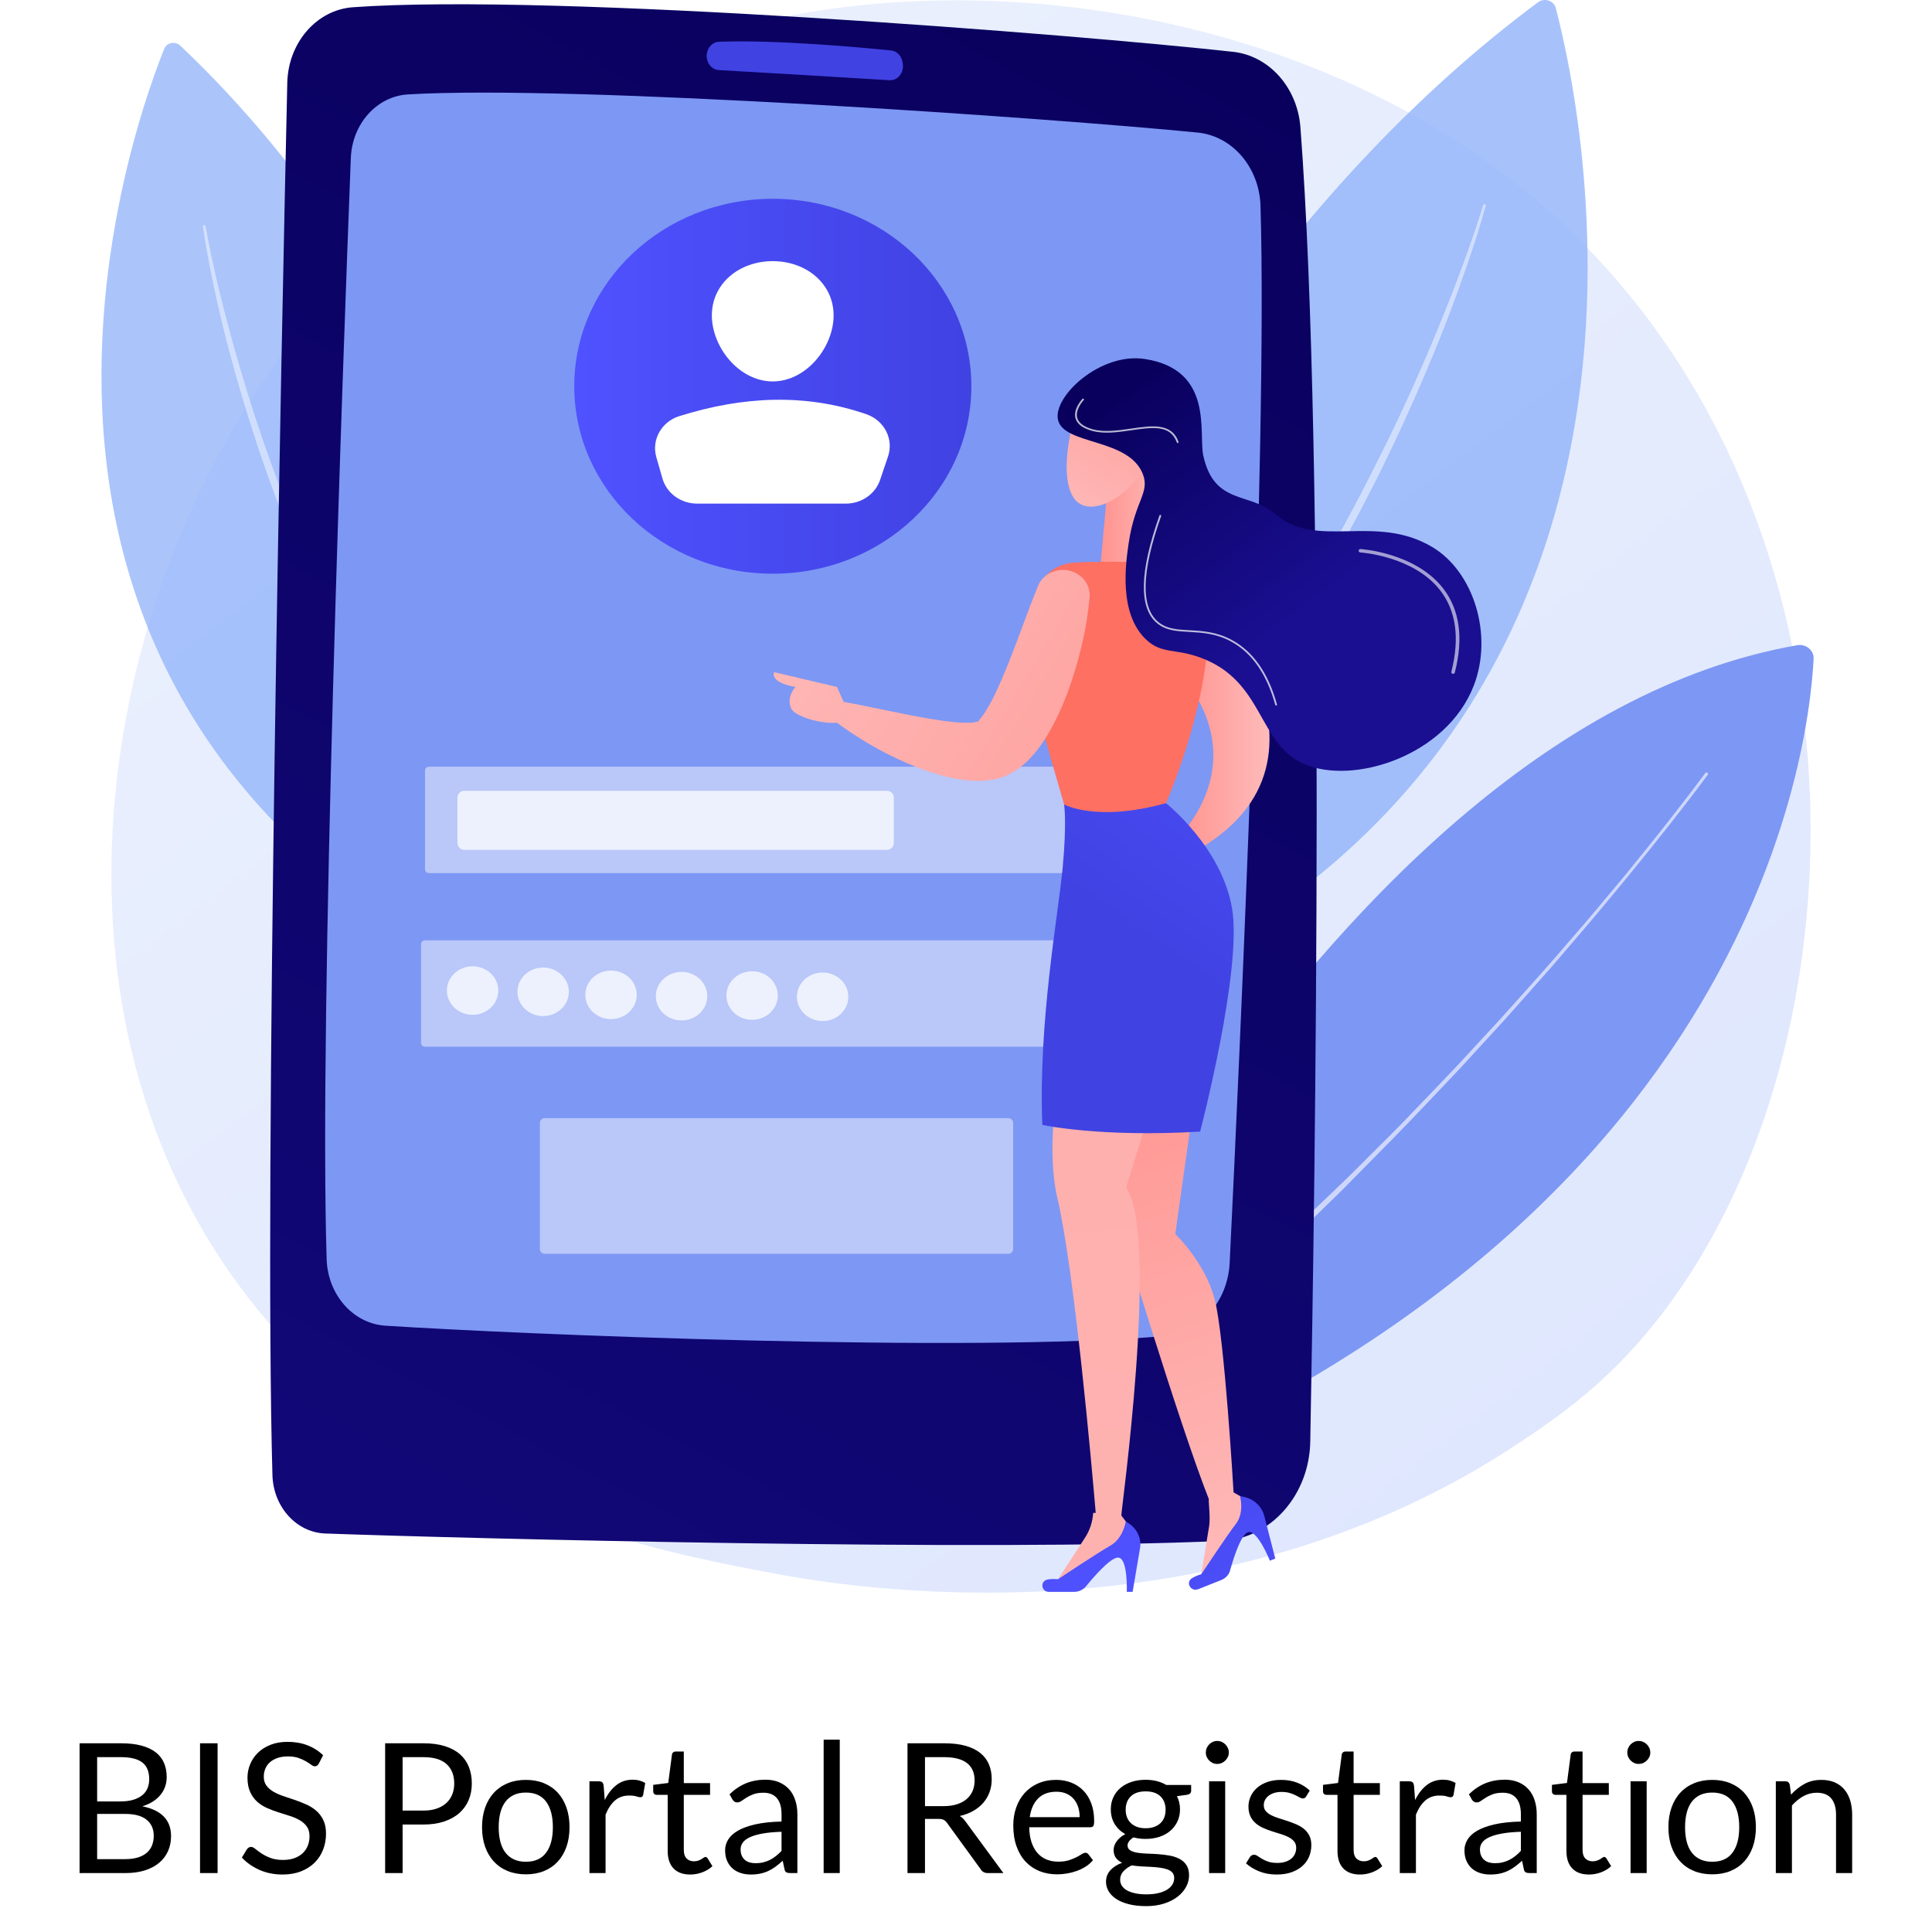 <svg xmlns="http://www.w3.org/2000/svg" xmlns:xlink="http://www.w3.org/1999/xlink" version="1.1" width="1024" height="1024" viewBox="0 0 1024 1024" xml:space="preserve">
<desc>Created with Fabric.js 3.5.0</desc>
<defs>
</defs>
<rect x="0" y="0" width="100%" height="100%" fill="#fff"/>
<g transform="matrix(11.176 0 0 10.552 511.999 422.076)" id="429431">
<g style="" vector-effect="non-scaling-stroke">
		<g transform="matrix(1 0 0 1 -0.238 0.009)">
<linearGradient id="SVGID_1922" gradientUnits="userSpaceOnUse" gradientTransform="matrix(1 0 0 1 0 0)" x1="91.166" y1="103.929" x2="19.652" y2="15.113">
<stop offset="0%" style="stop-color:rgb(218,227,254);stop-opacity: 1"/>
<stop offset="100%" style="stop-color:rgb(233,239,253);stop-opacity: 1"/>
</linearGradient>
<path style="stroke: none; stroke-width: 1; stroke-dasharray: none; stroke-linecap: butt; stroke-dashoffset: 0; stroke-linejoin: miter; stroke-miterlimit: 4; is-custom-font: none; font-file-url: none; fill: url(#SVGID_1922); fill-rule: nonzero; opacity: 1;" transform=" translate(-40.762, -40.009)" d="M 71.713 68.75 C 70.059 70.471 68.493 71.581 67.256 72.457 C 52.715 82.764 35.508 79.76 31.852 79.026 C 26.452 77.943 16.014 75.849 8.468 67.082 C -2.949 53.818 -1.171 32.921 7.684 19.127 C 9.304 16.604 17.861 2.6 35.252 0.354 C 45.777 -1.005 58.046 1.736 66.931 9.09 C 85.581 24.526 84.253 55.708 71.713 68.75 Z" stroke-linecap="round"/>
</g>
		<g transform="matrix(1 0 0 1 20.075 14.651)">
<path style="stroke: none; stroke-width: 1; stroke-dasharray: none; stroke-linecap: butt; stroke-dashoffset: 0; stroke-linejoin: miter; stroke-miterlimit: 4; is-custom-font: none; font-file-url: none; fill: rgb(125,151,244); fill-rule: nonzero; opacity: 1;" transform=" translate(-61.075, -54.651)" d="M 40.951 76.904 C 40.951 76.904 56.83 36.791 80.418 32.409 C 80.837 32.332 81.219 32.666 81.198 33.091 C 80.96 38.039 77.938 64.226 40.952 76.904 H 40.951 Z" stroke-linecap="round"/>
</g>
		<g transform="matrix(1 0 0 1 17.878 17.073)">
<path style="stroke: none; stroke-width: 1; stroke-dasharray: none; stroke-linecap: butt; stroke-dashoffset: 0; stroke-linejoin: miter; stroke-miterlimit: 4; is-custom-font: none; font-file-url: none; fill: rgb(255,255,255); fill-rule: nonzero; opacity: 0.62;" transform=" translate(-58.878, -57.073)" d="M 76.18 38.916 C 74.976 40.635 73.713 42.308 72.434 43.969 C 72.115 44.385 71.788 44.795 71.465 45.208 C 71.14 45.619 70.822 46.036 70.491 46.442 L 69.502 47.664 C 69.17 48.071 68.846 48.483 68.507 48.882 C 67.833 49.685 67.165 50.493 66.486 51.292 L 64.427 53.669 C 63.03 55.233 61.634 56.797 60.194 58.322 L 59.122 59.473 C 58.769 59.861 58.395 60.229 58.033 60.608 L 55.846 62.869 L 53.602 65.076 C 53.227 65.442 52.856 65.814 52.474 66.173 L 51.317 67.239 C 50.544 67.948 49.779 68.666 48.993 69.361 L 46.603 71.409 L 46.002 71.917 C 45.801 72.085 45.605 72.259 45.398 72.421 L 44.164 73.397 C 43.753 73.724 43.337 74.043 42.924 74.366 C 42.511 74.689 42.097 75.011 41.681 75.329 C 41.649 75.354 41.603 75.348 41.579 75.316 C 41.556 75.285 41.56 75.242 41.589 75.217 L 41.591 75.215 C 41.989 74.874 42.389 74.536 42.789 74.199 C 43.191 73.862 43.588 73.521 43.992 73.188 L 45.199 72.184 C 45.597 71.844 45.983 71.49 46.378 71.147 L 48.742 69.081 L 51.058 66.96 L 52.217 65.9 C 52.41 65.724 52.595 65.538 52.784 65.358 L 53.352 64.816 L 55.624 62.647 C 57.102 61.164 58.604 59.703 60.031 58.169 C 60.751 57.409 61.48 56.657 62.176 55.874 C 62.878 55.097 63.587 54.325 64.283 53.543 L 66.35 51.176 C 67.031 50.381 67.701 49.576 68.378 48.776 C 68.718 48.378 69.044 47.968 69.376 47.563 L 70.369 46.346 C 70.701 45.941 71.021 45.526 71.347 45.116 C 71.671 44.705 71.999 44.296 72.32 43.882 C 73.598 42.223 74.859 40.548 76.059 38.834 L 76.06 38.833 C 76.083 38.8 76.128 38.792 76.161 38.815 C 76.194 38.838 76.202 38.883 76.179 38.916 H 76.18 Z" stroke-linecap="round"/>
</g>
		<g transform="matrix(1 0 0 1 12.792 -13.05)">
<path style="stroke: none; stroke-width: 1; stroke-dasharray: none; stroke-linecap: butt; stroke-dashoffset: 0; stroke-linejoin: miter; stroke-miterlimit: 4; is-custom-font: none; font-file-url: none; fill: rgb(145,179,250); fill-rule: nonzero; opacity: 0.79;" transform=" translate(-53.792, -26.95)" d="M 37.103 53.899 C 37.103 53.899 44.822 18.477 68.125 0.115 C 68.429 -0.124 68.879 0.027 68.971 0.403 C 70.437 6.334 78.069 44.166 37.103 53.899 H 37.103 Z" stroke-linecap="round"/>
</g>
		<g transform="matrix(1 0 0 1 10.989 -8.697)">
<path style="stroke: none; stroke-width: 1; stroke-dasharray: none; stroke-linecap: butt; stroke-dashoffset: 0; stroke-linejoin: miter; stroke-miterlimit: 4; is-custom-font: none; font-file-url: none; fill: rgb(255,255,255); fill-rule: nonzero; opacity: 0.49;" transform=" translate(-51.989, -31.303)" d="M 65.651 10.334 C 65.383 11.362 65.072 12.374 64.743 13.382 C 64.414 14.389 64.068 15.391 63.701 16.385 C 62.964 18.372 62.161 20.335 61.296 22.271 C 61.082 22.756 60.855 23.235 60.636 23.718 C 60.414 24.2 60.175 24.673 59.946 25.151 C 59.718 25.63 59.472 26.1 59.234 26.573 L 58.872 27.281 L 58.498 27.983 C 57.503 29.855 56.453 31.7 55.322 33.495 C 54.188 35.287 53.009 37.053 51.737 38.751 C 51.58 38.965 51.425 39.18 51.265 39.392 L 50.777 40.02 L 50.289 40.649 C 50.126 40.857 49.967 41.07 49.796 41.273 L 48.782 42.5 L 48.528 42.805 L 48.264 43.103 L 47.737 43.699 C 44.941 46.89 41.81 49.787 38.426 52.337 C 38.398 52.358 38.358 52.353 38.337 52.325 C 38.316 52.297 38.321 52.259 38.347 52.238 L 38.349 52.237 L 39.578 51.234 L 40.193 50.735 L 40.789 50.212 L 41.978 49.165 L 43.129 48.075 C 43.319 47.892 43.515 47.715 43.703 47.529 L 44.26 46.966 C 44.629 46.589 45.007 46.219 45.369 45.836 C 46.083 45.057 46.813 44.294 47.493 43.485 L 48.011 42.886 L 48.27 42.586 L 48.52 42.279 L 49.522 41.052 C 49.692 40.85 49.849 40.638 50.011 40.43 L 50.494 39.803 L 50.977 39.175 C 51.136 38.964 51.289 38.749 51.445 38.536 C 52.705 36.841 53.872 35.078 54.995 33.29 C 56.123 31.505 57.178 29.673 58.176 27.811 L 58.552 27.114 L 58.914 26.409 C 59.154 25.938 59.401 25.471 59.63 24.995 C 60.099 24.048 60.551 23.094 60.997 22.136 C 61.881 20.216 62.703 18.268 63.462 16.295 C 63.847 15.31 64.21 14.318 64.557 13.319 C 64.732 12.82 64.899 12.319 65.061 11.816 C 65.226 11.314 65.383 10.809 65.529 10.302 V 10.301 C 65.539 10.268 65.574 10.248 65.607 10.258 C 65.64 10.267 65.659 10.301 65.651 10.335 V 10.334 Z" stroke-linecap="round"/>
</g>
		<g transform="matrix(1 0 0 1 -28.503 -12.924)">
<path style="stroke: none; stroke-width: 1; stroke-dasharray: none; stroke-linecap: butt; stroke-dashoffset: 0; stroke-linejoin: miter; stroke-miterlimit: 4; is-custom-font: none; font-file-url: none; fill: rgb(145,179,250); fill-rule: nonzero; opacity: 0.76;" transform=" translate(-12.497, -27.076)" d="M 24.993 51.998 C 24.993 51.998 21.983 20.576 3.736 2.291 C 3.498 2.053 3.094 2.137 2.975 2.452 C 1.094 7.428 -9.417 39.347 24.993 51.998 V 51.998 Z" stroke-linecap="round"/>
</g>
		<g transform="matrix(1 0 0 1 -26.54 -9.078)">
<path style="stroke: none; stroke-width: 1; stroke-dasharray: none; stroke-linecap: butt; stroke-dashoffset: 0; stroke-linejoin: miter; stroke-miterlimit: 4; is-custom-font: none; font-file-url: none; fill: rgb(255,255,255); fill-rule: nonzero; opacity: 0.471;" transform=" translate(-14.46, -30.922)" d="M 4.936 11.365 C 5.247 13.177 5.65 14.976 6.111 16.757 C 6.564 18.54 7.075 20.309 7.642 22.059 C 7.929 22.933 8.222 23.805 8.53 24.671 C 8.678 25.107 8.843 25.536 9.002 25.967 L 9.243 26.614 L 9.495 27.256 C 10.166 28.968 10.889 30.66 11.68 32.319 C 12.465 33.981 13.291 35.625 14.204 37.221 C 14.317 37.421 14.427 37.623 14.542 37.822 L 14.894 38.414 L 15.247 39.006 C 15.366 39.203 15.479 39.403 15.605 39.595 L 16.344 40.759 L 16.528 41.051 L 16.72 41.336 L 17.105 41.908 C 17.608 42.678 18.16 43.413 18.696 44.16 C 18.97 44.529 19.257 44.888 19.537 45.253 L 19.96 45.798 C 20.103 45.978 20.254 46.151 20.399 46.329 L 21.279 47.391 L 22.198 48.42 L 22.657 48.935 L 23.137 49.431 L 24.094 50.426 L 24.095 50.427 C 24.119 50.452 24.118 50.492 24.093 50.516 C 24.069 50.54 24.03 50.54 24.006 50.516 C 21.338 47.966 18.927 45.139 16.836 42.091 L 16.442 41.522 L 16.244 41.237 L 16.056 40.946 L 15.306 39.78 C 15.178 39.587 15.063 39.387 14.943 39.19 L 14.586 38.596 L 14.229 38.002 C 14.112 37.803 14.001 37.6 13.887 37.4 C 12.962 35.799 12.125 34.15 11.329 32.483 C 10.537 30.814 9.821 29.11 9.154 27.387 L 8.903 26.742 L 8.664 26.092 C 8.507 25.658 8.343 25.226 8.195 24.788 C 8.047 24.351 7.889 23.917 7.748 23.478 C 7.608 23.038 7.462 22.6 7.327 22.158 C 6.242 18.629 5.341 15.039 4.809 11.382 C 4.804 11.348 4.828 11.316 4.863 11.31 C 4.897 11.305 4.928 11.329 4.934 11.362 L 4.935 11.365 L 4.936 11.365 Z" stroke-linecap="round"/>
</g>
		<g transform="matrix(1 0 0 1 -8.184 -1.089)">
<linearGradient id="SVGID_1923" gradientUnits="userSpaceOnUse" gradientTransform="matrix(1 0 0 1 0 0)" x1="54.285" y1="-0.033" x2="-30.977" y2="154.656">
<stop offset="0%" style="stop-color:rgb(9,0,93);stop-opacity: 1"/>
<stop offset="100%" style="stop-color:rgb(26,15,145);stop-opacity: 1"/>
</linearGradient>
<path style="stroke: none; stroke-width: 1; stroke-dasharray: none; stroke-linecap: butt; stroke-dashoffset: 0; stroke-linejoin: miter; stroke-miterlimit: 4; is-custom-font: none; font-file-url: none; fill: url(#SVGID_1923); fill-rule: nonzero; opacity: 1;" transform=" translate(-32.816, -38.911)" d="M 8.812 4.16 C 8.551 16.49 7.704 59.024 8.108 74.096 C 8.151 75.693 9.245 76.974 10.61 77.027 C 17.361 77.285 42.109 77.94 53.151 77.398 C 55.45 77.285 57.279 75.106 57.327 72.414 C 57.557 59.471 58.063 23.069 56.86 6.392 C 56.715 4.394 55.375 2.803 53.669 2.604 C 46.318 1.743 21.463 -0.36 11.924 0.364 C 10.203 0.495 8.855 2.144 8.812 4.16 Z" stroke-linecap="round"/>
</g>
		<g transform="matrix(1 0 0 1 -8.184 -3.945)">
<path style="stroke: none; stroke-width: 1; stroke-dasharray: none; stroke-linecap: butt; stroke-dashoffset: 0; stroke-linejoin: miter; stroke-miterlimit: 4; is-custom-font: none; font-file-url: none; fill: rgb(125,151,244); fill-rule: nonzero; opacity: 1;" transform=" translate(-32.816, -36.056)" d="M 11.825 7.943 C 11.461 17.896 10.315 51.006 10.679 63.249 C 10.732 65.039 11.938 66.486 13.466 66.59 C 19.757 67.021 41.222 67.971 50.45 67.106 C 52.111 66.951 53.415 65.379 53.505 63.431 C 53.972 53.278 55.315 22.447 54.967 10.341 C 54.911 8.41 53.632 6.832 51.987 6.66 C 45.181 5.945 22.372 4.244 14.53 4.744 C 13.058 4.838 11.887 6.22 11.825 7.943 V 7.943 Z" stroke-linecap="round"/>
</g>
		<g transform="matrix(1 0 0 1 -7.644 -36.944)">
<linearGradient id="SVGID_1924" gradientUnits="userSpaceOnUse" gradientTransform="matrix(1 0 0 1 0 0)" x1="28.707" y1="-44.351" x2="31.621" y2="-14.633">
<stop offset="0%" style="stop-color:rgb(79,82,255);stop-opacity: 1"/>
<stop offset="100%" style="stop-color:rgb(64,66,226);stop-opacity: 1"/>
</linearGradient>
<path style="stroke: none; stroke-width: 1; stroke-dasharray: none; stroke-linecap: butt; stroke-dashoffset: 0; stroke-linejoin: miter; stroke-miterlimit: 4; is-custom-font: none; font-file-url: none; fill: url(#SVGID_1924); fill-rule: nonzero; opacity: 1;" transform=" translate(-33.356, -3.056)" d="M 28.701 2.81 C 28.701 3.189 28.953 3.501 29.276 3.52 C 30.87 3.618 35.362 3.895 37.369 4.031 C 37.765 4.058 38.076 3.641 38.001 3.186 L 37.988 3.108 C 37.937 2.798 37.716 2.564 37.447 2.535 C 36.09 2.389 31.996 1.986 29.283 2.099 C 28.957 2.113 28.701 2.429 28.701 2.811 V 2.81 Z" stroke-linecap="round"/>
</g>
		<g transform="matrix(1 0 0 1 -9.162 -20.599)">
<linearGradient id="SVGID_1925" gradientUnits="userSpaceOnUse" gradientTransform="matrix(1 0 0 1 0 0)" x1="22.422" y1="19.401" x2="41.254" y2="19.401">
<stop offset="0%" style="stop-color:rgb(79,82,255);stop-opacity: 1"/>
<stop offset="100%" style="stop-color:rgb(64,66,226);stop-opacity: 1"/>
</linearGradient>
<path style="stroke: none; stroke-width: 1; stroke-dasharray: none; stroke-linecap: butt; stroke-dashoffset: 0; stroke-linejoin: miter; stroke-miterlimit: 4; is-custom-font: none; font-file-url: none; fill: url(#SVGID_1925); fill-rule: nonzero; opacity: 1;" transform=" translate(-31.838, -19.401)" d="M 31.838 28.817 C 37.039 28.817 41.254 24.601 41.254 19.401 C 41.254 14.201 37.039 9.985 31.838 9.985 C 26.638 9.985 22.422 14.201 22.422 19.401 C 22.422 24.601 26.638 28.817 31.838 28.817 Z" stroke-linecap="round"/>
</g>
		<g transform="matrix(1 0 0 1 -9.166 -23.862)">
<path style="stroke: none; stroke-width: 1; stroke-dasharray: none; stroke-linecap: butt; stroke-dashoffset: 0; stroke-linejoin: miter; stroke-miterlimit: 4; is-custom-font: none; font-file-url: none; fill: rgb(255,255,255); fill-rule: nonzero; opacity: 1;" transform=" translate(-31.834, -16.138)" d="M 34.721 15.843 C 34.721 17.438 33.428 19.159 31.834 19.159 C 30.239 19.159 28.947 17.438 28.947 15.843 C 28.947 14.249 30.239 13.118 31.834 13.118 C 33.428 13.118 34.721 14.249 34.721 15.843 Z" stroke-linecap="round"/>
</g>
		<g transform="matrix(1 0 0 1 -9.181 -17.311)">
<path style="stroke: none; stroke-width: 1; stroke-dasharray: none; stroke-linecap: butt; stroke-dashoffset: 0; stroke-linejoin: miter; stroke-miterlimit: 4; is-custom-font: none; font-file-url: none; fill: rgb(255,255,255); fill-rule: nonzero; opacity: 1;" transform=" translate(-31.819, -22.689)" d="M 28.252 25.297 H 35.299 C 36.041 25.297 36.698 24.818 36.924 24.111 L 37.303 22.926 C 37.581 22.058 37.129 21.119 36.274 20.806 C 33.406 19.757 30.44 19.892 27.402 20.903 C 26.551 21.186 26.079 22.096 26.314 22.962 L 26.605 24.038 C 26.807 24.781 27.482 25.297 28.252 25.297 H 28.252 Z" stroke-linecap="round"/>
</g>
		<g transform="matrix(1 0 0 1 -8.284 1.182)">
<path style="stroke: none; stroke-width: 1; stroke-dasharray: none; stroke-linecap: butt; stroke-dashoffset: 0; stroke-linejoin: miter; stroke-miterlimit: 4; is-custom-font: none; font-file-url: none; fill: rgb(255,255,255); fill-rule: nonzero; opacity: 0.462;" transform=" translate(-32.715, -41.182)" d="M 49.898 38.51 H 15.533 C 15.428 38.51 15.343 38.595 15.343 38.7 V 43.665 C 15.343 43.77 15.428 43.855 15.533 43.855 H 49.898 C 50.003 43.855 50.088 43.77 50.088 43.665 V 38.7 C 50.088 38.595 50.003 38.51 49.898 38.51 Z" stroke-linecap="round"/>
</g>
		<g transform="matrix(1 0 0 1 -8.472 9.904)">
<path style="stroke: none; stroke-width: 1; stroke-dasharray: none; stroke-linecap: butt; stroke-dashoffset: 0; stroke-linejoin: miter; stroke-miterlimit: 4; is-custom-font: none; font-file-url: none; fill: rgb(255,255,255); fill-rule: nonzero; opacity: 0.462;" transform=" translate(-32.528, -49.904)" d="M 49.711 47.231 H 15.345 C 15.24 47.231 15.155 47.316 15.155 47.421 V 52.387 C 15.155 52.492 15.24 52.577 15.345 52.577 H 49.711 C 49.816 52.577 49.901 52.492 49.901 52.387 V 47.421 C 49.901 47.316 49.816 47.231 49.711 47.231 Z" stroke-linecap="round"/>
</g>
		<g transform="matrix(1 0 0 1 -8.987 19.571)">
<path style="stroke: none; stroke-width: 1; stroke-dasharray: none; stroke-linecap: butt; stroke-dashoffset: 0; stroke-linejoin: miter; stroke-miterlimit: 4; is-custom-font: none; font-file-url: none; fill: rgb(255,255,255); fill-rule: nonzero; opacity: 0.462;" transform=" translate(-32.013, -59.571)" d="M 21.024 56.164 H 43.001 C 43.131 56.164 43.236 56.269 43.236 56.398 V 62.744 C 43.236 62.874 43.131 62.979 43.001 62.979 H 21.024 C 20.895 62.979 20.79 62.874 20.79 62.744 V 56.398 C 20.79 56.269 20.895 56.164 21.024 56.164 Z" stroke-linecap="round"/>
</g>
		<g transform="matrix(1 0 0 1 -13.771 1.205)">
<path style="stroke: none; stroke-width: 1; stroke-dasharray: none; stroke-linecap: butt; stroke-dashoffset: 0; stroke-linejoin: miter; stroke-miterlimit: 4; is-custom-font: none; font-file-url: none; fill: rgb(255,255,255); fill-rule: nonzero; opacity: 0.75;" transform=" translate(-27.229, -41.205)" d="M 37.239 39.72 H 17.22 C 17.033 39.72 16.882 39.872 16.882 40.058 V 42.352 C 16.882 42.539 17.033 42.69 17.22 42.69 H 37.239 C 37.426 42.69 37.577 42.539 37.577 42.352 V 40.058 C 37.577 39.872 37.426 39.72 37.239 39.72 Z" stroke-linecap="round"/>
</g>
		<g transform="matrix(1 0 0 1 -23.399 9.755)">
<path style="stroke: none; stroke-width: 1; stroke-dasharray: none; stroke-linecap: butt; stroke-dashoffset: 0; stroke-linejoin: miter; stroke-miterlimit: 4; is-custom-font: none; font-file-url: none; fill: rgb(255,255,255); fill-rule: nonzero; opacity: 0.75;" transform=" translate(-17.601, -49.755)" d="M 18.067 50.882 C 18.689 50.624 18.985 49.911 18.727 49.289 C 18.469 48.666 17.756 48.371 17.134 48.629 C 16.512 48.886 16.217 49.6 16.474 50.222 C 16.732 50.844 17.445 51.139 18.067 50.882 Z" stroke-linecap="round"/>
</g>
		<g transform="matrix(1 0 0 1 -20.054 9.818)">
<path style="stroke: none; stroke-width: 1; stroke-dasharray: none; stroke-linecap: butt; stroke-dashoffset: 0; stroke-linejoin: miter; stroke-miterlimit: 4; is-custom-font: none; font-file-url: none; fill: rgb(255,255,255); fill-rule: nonzero; opacity: 0.75;" transform=" translate(-20.946, -49.818)" d="M 20.946 51.037 C 21.619 51.037 22.165 50.491 22.165 49.818 C 22.165 49.144 21.619 48.598 20.946 48.598 C 20.273 48.598 19.727 49.144 19.727 49.818 C 19.727 50.491 20.273 51.037 20.946 51.037 Z" stroke-linecap="round"/>
</g>
		<g transform="matrix(1 0 0 1 -16.835 9.971)">
<path style="stroke: none; stroke-width: 1; stroke-dasharray: none; stroke-linecap: butt; stroke-dashoffset: 0; stroke-linejoin: miter; stroke-miterlimit: 4; is-custom-font: none; font-file-url: none; fill: rgb(255,255,255); fill-rule: nonzero; opacity: 0.75;" transform=" translate(-24.165, -49.971)" d="M 25.352 50.251 C 25.507 49.596 25.101 48.939 24.445 48.785 C 23.79 48.63 23.134 49.036 22.979 49.691 C 22.824 50.347 23.23 51.003 23.885 51.158 C 24.541 51.312 25.197 50.907 25.352 50.251 Z" stroke-linecap="round"/>
</g>
		<g transform="matrix(1 0 0 1 -13.489 10.037)">
<path style="stroke: none; stroke-width: 1; stroke-dasharray: none; stroke-linecap: butt; stroke-dashoffset: 0; stroke-linejoin: miter; stroke-miterlimit: 4; is-custom-font: none; font-file-url: none; fill: rgb(255,255,255); fill-rule: nonzero; opacity: 0.75;" transform=" translate(-27.511, -50.036)" d="M 27.511 51.256 C 28.184 51.256 28.73 50.71 28.73 50.036 C 28.73 49.363 28.184 48.817 27.511 48.817 C 26.837 48.817 26.291 49.363 26.291 50.036 C 26.291 50.71 26.837 51.256 27.511 51.256 Z" stroke-linecap="round"/>
</g>
		<g transform="matrix(1 0 0 1 -10.144 10.005)">
<path style="stroke: none; stroke-width: 1; stroke-dasharray: none; stroke-linecap: butt; stroke-dashoffset: 0; stroke-linejoin: miter; stroke-miterlimit: 4; is-custom-font: none; font-file-url: none; fill: rgb(255,255,255); fill-rule: nonzero; opacity: 0.75;" transform=" translate(-30.856, -50.005)" d="M 30.856 51.224 C 31.529 51.224 32.075 50.678 32.075 50.005 C 32.075 49.332 31.529 48.786 30.856 48.786 C 30.183 48.786 29.637 49.332 29.637 50.005 C 29.637 50.678 30.183 51.224 30.856 51.224 Z" stroke-linecap="round"/>
</g>
		<g transform="matrix(1 0 0 1 -6.799 10.068)">
<path style="stroke: none; stroke-width: 1; stroke-dasharray: none; stroke-linecap: butt; stroke-dashoffset: 0; stroke-linejoin: miter; stroke-miterlimit: 4; is-custom-font: none; font-file-url: none; fill: rgb(255,255,255); fill-rule: nonzero; opacity: 0.75;" transform=" translate(-34.201, -50.068)" d="M 34.201 51.287 C 34.874 51.287 35.42 50.741 35.42 50.068 C 35.42 49.395 34.874 48.849 34.201 48.849 C 33.527 48.849 32.981 49.395 32.981 50.068 C 32.981 50.741 33.527 51.287 34.201 51.287 Z" stroke-linecap="round"/>
</g>
		<g transform="matrix(1 0 0 1 10.403 26.729)">
<linearGradient id="SVGID_1926" gradientUnits="userSpaceOnUse" gradientTransform="matrix(1 0 0 1 0 0)" x1="56.487" y1="78.795" x2="45.942" y2="51.648">
<stop offset="0%" style="stop-color:rgb(254,187,186);stop-opacity: 1"/>
<stop offset="100%" style="stop-color:rgb(255,146,142);stop-opacity: 1"/>
</linearGradient>
<path style="stroke: none; stroke-width: 1; stroke-dasharray: none; stroke-linecap: butt; stroke-dashoffset: 0; stroke-linejoin: miter; stroke-miterlimit: 4; is-custom-font: none; font-file-url: none; fill: url(#SVGID_1926); fill-rule: nonzero; opacity: 1;" transform=" translate(-51.403, -66.729)" d="M 48.123 54.048 L 51.858 54.981 L 50.925 61.985 C 50.925 61.985 52.325 63.385 52.792 65.253 C 53.259 67.12 53.689 74.962 53.689 74.962 L 54.575 75.498 L 54.683 75.945 L 52.105 79.412 L 52.532 76.652 C 52.6 76.214 52.483 75.326 52.52 75.307 C 51.119 71.572 48.123 61.05 48.123 61.05 V 54.047 V 54.048 Z" stroke-linecap="round"/>
</g>
		<g transform="matrix(1 0 0 1 7.013 23.563)">
<linearGradient id="SVGID_1927" gradientUnits="userSpaceOnUse" gradientTransform="matrix(1 0 0 1 0 0)" x1="56.647" y1="166.113" x2="21.794" y2="-241.227">
<stop offset="0%" style="stop-color:rgb(254,187,186);stop-opacity: 1"/>
<stop offset="100%" style="stop-color:rgb(255,146,142);stop-opacity: 1"/>
</linearGradient>
<path style="stroke: none; stroke-width: 1; stroke-dasharray: none; stroke-linecap: butt; stroke-dashoffset: 0; stroke-linejoin: miter; stroke-miterlimit: 4; is-custom-font: none; font-file-url: none; fill: url(#SVGID_1927); fill-rule: nonzero; opacity: 1;" transform=" translate(-48.013, -63.563)" d="M 47.032 75.993 C 47.072 75.993 47.112 75.996 47.152 75.993 C 46.972 73.742 46.147 63.831 45.322 60.117 C 44.388 55.915 46.722 47.511 46.722 47.511 L 50.924 51.713 L 48.59 59.65 C 50.19 62.05 48.329 76.103 48.369 76.097 L 48.367 76.128 L 48.976 76.966 L 48.902 77.42 L 45.181 79.616 L 46.645 77.238 C 46.877 76.861 47.005 76.433 47.032 75.993 Z" stroke-linecap="round"/>
</g>
		<g transform="matrix(1 0 0 1 12.159 -4.151)">
<linearGradient id="SVGID_1928" gradientUnits="userSpaceOnUse" gradientTransform="matrix(1 0 0 1 0 0)" x1="55.394" y1="35.849" x2="50.924" y2="35.849">
<stop offset="0%" style="stop-color:rgb(254,187,186);stop-opacity: 1"/>
<stop offset="100%" style="stop-color:rgb(255,146,142);stop-opacity: 1"/>
</linearGradient>
<path style="stroke: none; stroke-width: 1; stroke-dasharray: none; stroke-linecap: butt; stroke-dashoffset: 0; stroke-linejoin: miter; stroke-miterlimit: 4; is-custom-font: none; font-file-url: none; fill: url(#SVGID_1928); fill-rule: nonzero; opacity: 1;" transform=" translate(-53.159, -35.849)" d="M 51.758 28.875 C 51.758 28.875 59.939 38.096 51.758 42.824 L 50.924 42.22 C 50.924 42.22 54.986 38.331 50.924 33.569 L 51.758 28.875 Z" stroke-linecap="round"/>
</g>
		<g transform="matrix(1 0 0 1 5.945 38.195)">
<linearGradient id="SVGID_1929" gradientUnits="userSpaceOnUse" gradientTransform="matrix(1 0 0 1 0 0)" x1="47.661" y1="79.565" x2="37.028" y2="63.251">
<stop offset="0%" style="stop-color:rgb(79,82,255);stop-opacity: 1"/>
<stop offset="100%" style="stop-color:rgb(64,66,226);stop-opacity: 1"/>
</linearGradient>
<path style="stroke: none; stroke-width: 1; stroke-dasharray: none; stroke-linecap: butt; stroke-dashoffset: 0; stroke-linejoin: miter; stroke-miterlimit: 4; is-custom-font: none; font-file-url: none; fill: url(#SVGID_1929); fill-rule: nonzero; opacity: 1;" transform=" translate(-46.945, -78.195)" d="M 44.935 79.96 H 46.123 C 46.346 79.96 46.555 79.858 46.691 79.682 C 47.061 79.201 47.828 78.262 48.195 78.238 C 48.688 78.205 48.625 79.96 48.625 79.96 H 48.902 L 49.252 77.779 C 49.341 77.23 49.068 76.687 48.575 76.43 C 48.575 76.43 48.462 77.264 47.85 77.633 C 47.238 78.003 45.36 79.325 45.36 79.325 C 45.36 79.325 45.13 79.291 44.877 79.337 C 44.502 79.405 44.555 79.96 44.935 79.96 Z" stroke-linecap="round"/>
</g>
		<g transform="matrix(1 0 0 1 12.621 37.505)">
<linearGradient id="SVGID_1930" gradientUnits="userSpaceOnUse" gradientTransform="matrix(1 0 0 1 0 0)" x1="57.241" y1="84.533" x2="45.443" y2="64.141">
<stop offset="0%" style="stop-color:rgb(79,82,255);stop-opacity: 1"/>
<stop offset="100%" style="stop-color:rgb(64,66,226);stop-opacity: 1"/>
</linearGradient>
<path style="stroke: none; stroke-width: 1; stroke-dasharray: none; stroke-linecap: butt; stroke-dashoffset: 0; stroke-linejoin: miter; stroke-miterlimit: 4; is-custom-font: none; font-file-url: none; fill: url(#SVGID_1930); fill-rule: nonzero; opacity: 1;" transform=" translate(-53.621, -77.505)" d="M 52.013 79.825 L 53.107 79.364 C 53.312 79.278 53.466 79.103 53.522 78.888 C 53.677 78.301 54.02 77.138 54.348 76.973 C 54.791 76.751 55.413 78.394 55.413 78.394 L 55.668 78.287 L 55.145 76.14 C 55.014 75.6 54.551 75.205 53.998 75.159 C 53.998 75.159 54.217 75.972 53.796 76.549 C 53.376 77.127 52.157 79.074 52.157 79.074 C 52.157 79.074 51.932 79.133 51.717 79.273 C 51.398 79.481 51.661 79.972 52.012 79.824 L 52.013 79.825 Z" stroke-linecap="round"/>
</g>
		<g transform="matrix(1 0 0 1 8.146 8.632)">
<linearGradient id="SVGID_1931" gradientUnits="userSpaceOnUse" gradientTransform="matrix(1 0 0 1 0 0)" x1="59.015" y1="34.896" x2="49.693" y2="47.52">
<stop offset="0%" style="stop-color:rgb(79,82,255);stop-opacity: 1"/>
<stop offset="100%" style="stop-color:rgb(64,66,226);stop-opacity: 1"/>
</linearGradient>
<path style="stroke: none; stroke-width: 1; stroke-dasharray: none; stroke-linecap: butt; stroke-dashoffset: 0; stroke-linejoin: miter; stroke-miterlimit: 4; is-custom-font: none; font-file-url: none; fill: url(#SVGID_1931); fill-rule: nonzero; opacity: 1;" transform=" translate(-49.147, -48.632)" d="M 45.652 40.406 C 45.652 40.406 45.79 41.248 45.588 43.561 C 45.387 45.875 44.425 51.307 44.621 56.504 C 44.621 56.504 47.355 57.141 52.105 56.839 C 52.105 56.839 54.109 48.725 53.621 45.64 C 53.133 42.555 50.484 40.342 50.484 40.342 L 45.652 40.406 Z" stroke-linecap="round"/>
</g>
		<g transform="matrix(1 0 0 1 7.926 -14.124)">
<linearGradient id="SVGID_1932" gradientUnits="userSpaceOnUse" gradientTransform="matrix(1 0 0 1 0 0)" x1="50.513" y1="25.876" x2="47.338" y2="25.876">
<stop offset="0%" style="stop-color:rgb(254,187,186);stop-opacity: 1"/>
<stop offset="100%" style="stop-color:rgb(255,146,142);stop-opacity: 1"/>
</linearGradient>
<path style="stroke: none; stroke-width: 1; stroke-dasharray: none; stroke-linecap: butt; stroke-dashoffset: 0; stroke-linejoin: miter; stroke-miterlimit: 4; is-custom-font: none; font-file-url: none; fill: url(#SVGID_1932); fill-rule: nonzero; opacity: 1;" transform=" translate(-48.926, -25.876)" d="M 47.672 24.946 L 47.338 28.875 H 50.513 L 49.724 22.878 L 47.672 24.946 Z" stroke-linecap="round"/>
</g>
		<g transform="matrix(1 0 0 1 7.136 -5.495)">
<linearGradient id="SVGID_1933" gradientUnits="userSpaceOnUse" gradientTransform="matrix(1 0 0 1 0 0)" x1="87.404" y1="21.431" x2="74.391" y2="25.703">
<stop offset="0%" style="stop-color:rgb(255,146,142);stop-opacity: 1"/>
<stop offset="100%" style="stop-color:rgb(254,112,98);stop-opacity: 1"/>
</linearGradient>
<path style="stroke: none; stroke-width: 1; stroke-dasharray: none; stroke-linecap: butt; stroke-dashoffset: 0; stroke-linejoin: miter; stroke-miterlimit: 4; is-custom-font: none; font-file-url: none; fill: url(#SVGID_1933); fill-rule: nonzero; opacity: 1;" transform=" translate(-48.136, -34.505)" d="M 51.453 28.332 C 50.358 28.271 47.908 28.159 46.173 28.254 C 45.259 28.304 44.493 28.959 44.307 29.855 L 43.883 31.884 C 43.726 32.639 43.749 33.421 43.952 34.166 L 45.652 40.406 C 45.652 40.406 47.164 41.315 50.483 40.343 C 50.483 40.343 53.399 33.391 52.205 28.944 C 52.113 28.598 51.81 28.352 51.453 28.332 L 51.453 28.332 Z" stroke-linecap="round"/>
</g>
		<g transform="matrix(1 0 0 1 -0.349 -6.075)">
<linearGradient id="SVGID_1934" gradientUnits="userSpaceOnUse" gradientTransform="matrix(1 0 0 1 0 0)" x1="31.887" y1="27.686" x2="59.343" y2="43.415">
<stop offset="0%" style="stop-color:rgb(254,187,186);stop-opacity: 1"/>
<stop offset="100%" style="stop-color:rgb(255,146,142);stop-opacity: 1"/>
</linearGradient>
<path style="stroke: none; stroke-width: 1; stroke-dasharray: none; stroke-linecap: butt; stroke-dashoffset: 0; stroke-linejoin: miter; stroke-miterlimit: 4; is-custom-font: none; font-file-url: none; fill: url(#SVGID_1934); fill-rule: nonzero; opacity: 1;" transform=" translate(-40.651, -33.925)" d="M 44.39 29.491 C 43.922 30.723 43.5 32.014 43.046 33.224 C 42.815 33.83 42.581 34.423 42.331 34.968 C 42.205 35.239 42.066 35.489 41.938 35.715 C 41.81 35.939 41.666 36.125 41.591 36.211 C 41.577 36.224 41.626 36.234 41.642 36.234 C 41.652 36.235 41.326 36.288 41.226 36.304 L 40.835 36.302 C 40.275 36.273 39.641 36.175 39.005 36.051 C 37.721 35.812 36.387 35.476 35.016 35.221 L 35.006 35.219 C 34.744 35.171 34.492 35.344 34.443 35.606 C 34.411 35.779 34.476 35.948 34.599 36.057 C 35.151 36.543 35.737 36.943 36.344 37.331 C 36.65 37.518 36.961 37.701 37.278 37.877 C 37.6 38.042 37.923 38.207 38.259 38.361 C 38.935 38.655 39.634 38.927 40.439 39.101 C 40.65 39.136 40.859 39.174 41.077 39.203 C 41.321 39.211 41.542 39.233 41.809 39.217 C 41.95 39.203 42.093 39.186 42.234 39.165 C 42.31 39.152 42.366 39.151 42.457 39.125 C 42.554 39.096 42.652 39.063 42.747 39.028 C 42.947 38.956 43.076 38.869 43.239 38.779 C 43.374 38.69 43.497 38.597 43.616 38.502 C 44.056 38.127 44.329 37.755 44.57 37.398 C 44.81 37.041 45 36.684 45.171 36.333 C 45.514 35.634 45.781 34.94 45.999 34.242 C 46.438 32.843 46.737 31.468 46.862 30.008 C 46.923 29.308 46.404 28.692 45.705 28.632 C 45.126 28.582 44.604 28.928 44.408 29.446 L 44.391 29.491 H 44.39 Z" stroke-linecap="round"/>
</g>
		<g transform="matrix(1 0 0 1 -7.335 -4.964)">
<linearGradient id="SVGID_1935" gradientUnits="userSpaceOnUse" gradientTransform="matrix(1 0 0 1 0 0)" x1="29.159" y1="32.448" x2="56.615" y2="48.177">
<stop offset="0%" style="stop-color:rgb(254,187,186);stop-opacity: 1"/>
<stop offset="100%" style="stop-color:rgb(255,146,142);stop-opacity: 1"/>
</linearGradient>
<path style="stroke: none; stroke-width: 1; stroke-dasharray: none; stroke-linecap: butt; stroke-dashoffset: 0; stroke-linejoin: miter; stroke-miterlimit: 4; is-custom-font: none; font-file-url: none; fill: url(#SVGID_1935); fill-rule: nonzero; opacity: 1;" transform=" translate(-33.665, -35.036)" d="M 35.447 35.849 L 34.881 34.505 L 31.899 33.762 C 31.899 33.762 31.661 34.279 32.913 34.505 C 32.913 34.505 32.466 34.999 32.705 35.581 C 32.943 36.162 35.478 36.744 35.448 35.849 H 35.447 Z" stroke-linecap="round"/>
</g>
		<g transform="matrix(1 0 0 1 6.836 -17.388)">
<linearGradient id="SVGID_1936" gradientUnits="userSpaceOnUse" gradientTransform="matrix(1 0 0 1 0 0)" x1="45.225" y1="25.875" x2="51.394" y2="16.854">
<stop offset="0%" style="stop-color:rgb(254,187,186);stop-opacity: 1"/>
<stop offset="100%" style="stop-color:rgb(255,146,142);stop-opacity: 1"/>
</linearGradient>
<path style="stroke: none; stroke-width: 1; stroke-dasharray: none; stroke-linecap: butt; stroke-dashoffset: 0; stroke-linejoin: miter; stroke-miterlimit: 4; is-custom-font: none; font-file-url: none; fill: url(#SVGID_1936); fill-rule: nonzero; opacity: 1;" transform=" translate(-47.836, -22.612)" d="M 46.328 20.408 C 46.215 20.475 45.322 23.625 46.07 24.946 C 46.818 26.267 49.104 24.787 49.723 22.877 C 50.342 20.968 49.347 18.627 46.328 20.408 V 20.408 Z" stroke-linecap="round"/>
</g>
		<g transform="matrix(1 0 0 1 14.394 -11.642)">
<linearGradient id="SVGID_1937" gradientUnits="userSpaceOnUse" gradientTransform="matrix(1 0 0 1 0 0)" x1="48.493" y1="19.43" x2="57.232" y2="30.791">
<stop offset="0%" style="stop-color:rgb(9,0,93);stop-opacity: 1"/>
<stop offset="100%" style="stop-color:rgb(26,15,145);stop-opacity: 1"/>
</linearGradient>
<path style="stroke: none; stroke-width: 1; stroke-dasharray: none; stroke-linecap: butt; stroke-dashoffset: 0; stroke-linejoin: miter; stroke-miterlimit: 4; is-custom-font: none; font-file-url: none; fill: url(#SVGID_1937); fill-rule: nonzero; opacity: 1;" transform=" translate(-55.394, -28.358)" d="M 52.252 22.878 C 52.764 25.389 54.463 24.702 55.666 25.819 C 57.616 27.63 60.405 25.763 63.117 27.48 C 65.074 28.719 66.017 31.888 65.078 34.448 C 63.777 37.992 59.33 39.45 57.026 38.37 C 54.824 37.339 55.138 34.248 52.174 33.054 C 50.916 32.547 50.295 32.876 49.542 32.125 C 48.223 30.81 48.579 28.257 48.716 27.273 C 49.014 25.139 49.729 24.753 49.387 23.815 C 48.722 21.991 45.62 22.367 45.361 21.079 C 45.126 19.907 47.374 17.684 49.49 18.034 C 52.765 18.576 52.023 21.759 52.252 22.878 H 52.252 Z" stroke-linecap="round"/>
</g>
		<g transform="matrix(1 0 0 1 21.01 -9.288)">
<path style="stroke: none; stroke-width: 1; stroke-dasharray: none; stroke-linecap: butt; stroke-dashoffset: 0; stroke-linejoin: miter; stroke-miterlimit: 4; is-custom-font: none; font-file-url: none; fill: rgb(255,255,255); fill-rule: nonzero; opacity: 0.6;" transform=" translate(-62.01, -30.712)" d="M 64.1 33.847 C 64.139 33.847 64.174 33.821 64.183 33.782 C 64.603 32.041 64.413 30.614 63.618 29.54 C 62.3 27.757 59.737 27.58 59.711 27.578 C 59.671 27.572 59.624 27.611 59.621 27.659 C 59.618 27.706 59.654 27.747 59.701 27.75 C 59.726 27.751 62.211 27.924 63.481 29.643 C 64.243 30.675 64.424 32.054 64.017 33.742 C 64.006 33.788 64.034 33.834 64.08 33.845 C 64.087 33.846 64.094 33.847 64.1 33.847 Z" stroke-linecap="round"/>
</g>
		<g transform="matrix(1 0 0 1 11.593 -9.348)">
<path style="stroke: none; stroke-width: 1; stroke-dasharray: none; stroke-linecap: butt; stroke-dashoffset: 0; stroke-linejoin: miter; stroke-miterlimit: 4; is-custom-font: none; font-file-url: none; fill: rgb(255,255,255); fill-rule: nonzero; opacity: 0.72;" transform=" translate(-52.593, -30.652)" d="M 55.707 35.44 C 55.711 35.44 55.715 35.44 55.718 35.439 C 55.741 35.433 55.755 35.409 55.749 35.386 C 55.341 33.82 54.624 32.732 53.62 32.153 C 52.889 31.731 52.205 31.692 51.601 31.657 C 51.019 31.624 50.516 31.595 50.112 31.235 C 49.276 30.491 49.324 28.703 50.256 25.92 C 50.263 25.897 50.251 25.873 50.229 25.866 C 50.206 25.858 50.182 25.87 50.174 25.892 C 49.23 28.711 49.19 30.53 50.055 31.299 C 50.481 31.678 50.998 31.708 51.596 31.743 C 52.19 31.777 52.864 31.816 53.577 32.227 C 54.561 32.794 55.264 33.864 55.666 35.408 C 55.671 35.427 55.688 35.44 55.708 35.44 H 55.707 Z" stroke-linecap="round"/>
</g>
		<g transform="matrix(1 0 0 1 7.627 -18.862)">
<path style="stroke: none; stroke-width: 1; stroke-dasharray: none; stroke-linecap: butt; stroke-dashoffset: 0; stroke-linejoin: miter; stroke-miterlimit: 4; is-custom-font: none; font-file-url: none; fill: rgb(255,255,255); fill-rule: nonzero; opacity: 0.72;" transform=" translate(-48.627, -21.138)" d="M 51.039 22.254 C 51.043 22.254 51.048 22.253 51.053 22.252 C 51.075 22.244 51.087 22.22 51.08 22.198 C 50.755 21.232 49.82 21.375 48.829 21.528 C 48.202 21.624 47.554 21.724 47.004 21.561 C 46.593 21.439 46.349 21.251 46.279 21 C 46.159 20.574 46.58 20.099 46.584 20.094 C 46.601 20.077 46.599 20.049 46.581 20.034 C 46.564 20.018 46.537 20.019 46.521 20.037 C 46.502 20.058 46.064 20.551 46.196 21.023 C 46.275 21.303 46.539 21.512 46.979 21.642 C 47.548 21.811 48.206 21.71 48.842 21.612 C 49.837 21.459 50.697 21.327 50.998 22.224 C 51.004 22.243 51.021 22.253 51.039 22.253 V 22.254 Z" stroke-linecap="round"/>
</g>
</g>
</g>
<g transform="matrix(1 0 0 1 512 962.606)" style="" id="343718">
		
<path xml:space="preserve" font-family="Lato" font-size="96" font-style="normal" font-weight="normal" style="stroke: none; stroke-width: 0; stroke-dasharray: none; stroke-linecap: butt; stroke-dashoffset: 0; stroke-linejoin: miter; stroke-miterlimit: 4; is-custom-font: none; font-file-url: none; fill: rgb(0,0,0); fill-rule: nonzero; opacity: 1; white-space: pre;" d="M-445.49 30.16L-469.82 30.16L-469.82-38.63L-447.89-38.63Q-441.55-38.63-436.97-37.38Q-432.38-36.13-429.43-33.83Q-426.48-31.52-425.06-28.19Q-423.65-24.85-423.65-20.67L-423.65-20.67Q-423.65-18.13-424.44-15.78Q-425.23-13.43-426.84-11.41Q-428.45-9.39-430.87-7.81Q-433.29-6.23-436.56-5.22L-436.56-5.22Q-429.02-3.73-425.18 0.21Q-421.34 4.14-421.34 10.57L-421.34 10.57Q-421.34 14.94-422.95 18.54Q-424.56 22.14-427.65 24.73Q-430.75 27.33-435.24 28.74Q-439.73 30.16-445.49 30.16L-445.49 30.16ZM-445.68-1.19L-460.51-1.19L-460.51 22.77L-445.63 22.77Q-441.65 22.77-438.79 21.85Q-435.93 20.94-434.09 19.29Q-432.24 17.63-431.37 15.35Q-430.51 13.07-430.51 10.33L-430.51 10.33Q-430.51 5.01-434.28 1.91Q-438.05-1.19-445.68-1.19L-445.68-1.19ZM-460.51-31.28L-460.51-7.81L-448.22-7.81Q-444.29-7.81-441.41-8.67Q-438.53-9.54-436.63-11.07Q-434.73-12.61-433.82-14.79Q-432.91-16.98-432.91-19.57L-432.91-19.57Q-432.91-25.62-436.56-28.45Q-440.21-31.28-447.89-31.28L-447.89-31.28L-460.51-31.28ZM-396.67-38.63L-396.67 30.16L-405.98 30.16L-405.98-38.63L-396.67-38.63ZM-340.75-32.29L-343.01-27.87Q-343.44-27.15-343.92-26.79Q-344.40-26.43-345.17-26.43L-345.17-26.43Q-345.98-26.43-347.06-27.25Q-348.14-28.07-349.80-29.05Q-351.45-30.03-353.78-30.85Q-356.11-31.67-359.42-31.67L-359.42-31.67Q-362.54-31.67-364.94-30.83Q-367.34-29.99-368.95-28.55Q-370.56-27.11-371.37-25.16Q-372.19-23.22-372.19-20.96L-372.19-20.96Q-372.19-18.08-370.77-16.19Q-369.36-14.29-367.03-12.95Q-364.70-11.60-361.75-10.62Q-358.80-9.63-355.70-8.58Q-352.61-7.52-349.65-6.20Q-346.70-4.88-344.37-2.87Q-342.05-0.85-340.63 2.08Q-339.21 5.01-339.21 9.28L-339.21 9.28Q-339.21 13.79-340.75 17.75Q-342.29 21.71-345.24 24.64Q-348.19 27.57-352.49 29.25Q-356.78 30.93-362.25 30.93L-362.25 30.93Q-368.93 30.93-374.42 28.50Q-379.92 26.08-383.81 21.95L-383.81 21.95L-381.12 17.53Q-380.73 17.01-380.18 16.65Q-379.63 16.29-378.96 16.29L-378.96 16.29Q-377.95 16.29-376.65 17.37Q-375.36 18.45-373.41 19.74Q-371.47 21.04-368.71 22.12Q-365.95 23.20-361.97 23.20L-361.97 23.20Q-358.65 23.20-356.06 22.29Q-353.47 21.37-351.67 19.72Q-349.87 18.06-348.91 15.76Q-347.95 13.45-347.95 10.62L-347.95 10.62Q-347.95 7.50-349.37 5.51Q-350.78 3.52-353.09 2.17Q-355.39 0.83-358.34-0.11Q-361.29-1.04-364.39-2.03Q-367.49-3.01-370.44-4.31Q-373.39-5.60-375.69-7.67Q-378.00-9.73-379.41-12.83Q-380.83-15.92-380.83-20.48L-380.83-20.48Q-380.83-24.13-379.41-27.54Q-378.00-30.95-375.31-33.59Q-372.62-36.23-368.66-37.81Q-364.70-39.39-359.57-39.39L-359.57-39.39Q-353.81-39.39-349.05-37.57Q-344.30-35.75-340.75-32.29L-340.75-32.29ZM-287.57 4.43L-298.61 4.43L-298.61 30.16L-307.87 30.16L-307.87-38.63L-287.57-38.63Q-281.04-38.63-276.21-37.11Q-271.39-35.60-268.22-32.82Q-265.05-30.03-263.49-26.10Q-261.93-22.16-261.93-17.31L-261.93-17.31Q-261.93-12.51-263.61-8.53Q-265.29-4.55-268.53-1.67Q-271.77 1.21-276.57 2.82Q-281.37 4.43-287.57 4.43L-287.57 4.43ZM-298.61-31.28L-298.61-2.96L-287.57-2.96Q-283.58-2.96-280.53-4.02Q-277.49-5.07-275.42-6.97Q-273.36-8.87-272.30-11.51Q-271.25-14.15-271.25-17.31L-271.25-17.31Q-271.25-23.89-275.30-27.59Q-279.36-31.28-287.57-31.28L-287.57-31.28L-298.61-31.28ZM-233.28-19.23L-233.28-19.23Q-227.95-19.23-223.65-17.46Q-219.36-15.68-216.36-12.42Q-213.36-9.15-211.75-4.52Q-210.14 0.11-210.14 5.82L-210.14 5.82Q-210.14 11.58-211.75 16.19Q-213.36 20.80-216.36 24.06Q-219.36 27.33-223.65 29.08Q-227.95 30.83-233.28 30.83L-233.28 30.83Q-238.61 30.83-242.90 29.08Q-247.20 27.33-250.22 24.06Q-253.25 20.80-254.88 16.19Q-256.51 11.58-256.51 5.82L-256.51 5.82Q-256.51 0.11-254.88-4.52Q-253.25-9.15-250.22-12.42Q-247.20-15.68-242.90-17.46Q-238.61-19.23-233.28-19.23ZM-233.28 24.16L-233.28 24.16Q-226.08 24.16-222.53 19.33Q-218.97 14.51-218.97 5.87L-218.97 5.87Q-218.97-2.82-222.53-7.67Q-226.08-12.51-233.28-12.51L-233.28-12.51Q-236.93-12.51-239.61-11.27Q-242.30-10.02-244.10-7.67Q-245.90-5.31-246.79-1.88Q-247.68 1.55-247.68 5.87L-247.68 5.87Q-247.68 10.19-246.79 13.60Q-245.90 17.01-244.10 19.33Q-242.30 21.66-239.61 22.91Q-236.93 24.16-233.28 24.16ZM-191.04 30.16L-199.58 30.16L-199.58-18.47L-194.69-18.47Q-193.29-18.47-192.77-17.94Q-192.24-17.41-192.05-16.11L-192.05-16.11L-191.47-8.53Q-188.97-13.62-185.30-16.47Q-181.63-19.33-176.69-19.33L-176.69-19.33Q-174.67-19.33-173.04-18.87Q-171.41-18.42-170.01-17.60L-170.01-17.60L-171.12-11.22Q-171.45-10.02-172.61-10.02L-172.61-10.02Q-173.28-10.02-174.67-10.47Q-176.06-10.93-178.56-10.93L-178.56-10.93Q-183.02-10.93-186.02-8.34Q-189.02-5.75-191.04-0.80L-191.04-0.80L-191.04 30.16ZM-146.16 30.93L-146.16 30.93Q-151.92 30.93-155.01 27.71Q-158.11 24.49-158.11 18.45L-158.11 18.45L-158.11-11.31L-163.97-11.31Q-164.73-11.31-165.26-11.77Q-165.79-12.23-165.79-13.19L-165.79-13.19L-165.79-16.59L-157.82-17.60L-155.85-32.63Q-155.76-33.35-155.23-33.80Q-154.70-34.26-153.89-34.26L-153.89-34.26L-149.57-34.26L-149.57-17.51L-135.65-17.51L-135.65-11.31L-149.57-11.31L-149.57 17.87Q-149.57 20.94-148.08 22.43Q-146.59 23.92-144.24 23.92L-144.24 23.92Q-142.89 23.92-141.91 23.56Q-140.93 23.20-140.21 22.77Q-139.49 22.33-138.98 21.97Q-138.48 21.61-138.09 21.61L-138.09 21.61Q-137.42 21.61-136.89 22.43L-136.89 22.43L-134.40 26.51Q-136.61 28.57-139.73 29.75Q-142.85 30.93-146.16 30.93ZM-89.37-0.95L-89.37 30.16L-93.17 30.16Q-94.41 30.16-95.18 29.77Q-95.95 29.39-96.19 28.14L-96.19 28.14L-97.15 23.63Q-99.07 25.36-100.89 26.73Q-102.72 28.09-104.73 29.03Q-106.75 29.97-109.03 30.45Q-111.31 30.93-114.09 30.93L-114.09 30.93Q-116.93 30.93-119.40 30.13Q-121.87 29.34-123.69 27.76Q-125.52 26.17-126.60 23.75Q-127.68 21.33-127.68 18.01L-127.68 18.01Q-127.68 15.13-126.09 12.47Q-124.51 9.81-120.98 7.74Q-117.45 5.68-111.74 4.36Q-106.03 3.04-97.77 2.85L-97.77 2.85L-97.77-0.95Q-97.77-6.61-100.20-9.51Q-102.62-12.42-107.37-12.42L-107.37-12.42Q-110.49-12.42-112.63-11.63Q-114.77-10.83-116.33-9.85Q-117.89-8.87-119.01-8.07Q-120.14-7.28-121.25-7.28L-121.25-7.28Q-122.11-7.28-122.76-7.74Q-123.41-8.19-123.79-8.87L-123.79-8.87L-125.33-11.60Q-121.29-15.49-116.64-17.41Q-111.98-19.33-106.32-19.33L-106.32-19.33Q-102.24-19.33-99.07-17.99Q-95.90-16.64-93.74-14.24Q-91.58-11.84-90.48-8.43Q-89.37-5.03-89.37-0.95L-89.37-0.95ZM-111.55 24.93L-111.55 24.93Q-109.29 24.93-107.42 24.47Q-105.55 24.01-103.89 23.17Q-102.24 22.33-100.73 21.13Q-99.21 19.93-97.77 18.40L-97.77 18.40L-97.77 8.27Q-103.68 8.46-107.81 9.21Q-111.93 9.95-114.53 11.15Q-117.12 12.35-118.29 13.98Q-119.47 15.61-119.47 17.63L-119.47 17.63Q-119.47 19.55-118.85 20.94Q-118.22 22.33-117.17 23.22Q-116.11 24.11-114.67 24.52Q-113.23 24.93-111.55 24.93ZM-75.45-40.55L-66.91-40.55L-66.91 30.16L-75.45 30.16L-75.45-40.55ZM-14.69 1.45L-21.74 1.45L-21.74 30.16L-31.01 30.16L-31.01-38.63L-11.57-38.63Q-5.04-38.63-0.29-37.31Q4.47-35.99 7.56-33.49Q10.66-30.99 12.15-27.47Q13.63-23.94 13.63-19.57L13.63-19.57Q13.63-15.92 12.48-12.75Q11.33-9.59 9.15-7.07Q6.96-4.55 3.82-2.77Q0.67-0.99-3.31-0.08L-3.31-0.08Q-1.58 0.93-0.24 2.85L-0.24 2.85L19.83 30.16L11.57 30.16Q9.03 30.16 7.83 28.19L7.83 28.19L-10.03 3.61Q-10.85 2.46-11.81 1.96Q-12.77 1.45-14.69 1.45L-14.69 1.45ZM-21.74-31.28L-21.74-5.31L-12.00-5.31Q-7.92-5.31-4.82-6.30Q-1.73-7.28 0.36-9.08Q2.45-10.88 3.51-13.38Q4.56-15.87 4.56-18.90L4.56-18.90Q4.56-25.04 0.51-28.16Q-3.55-31.28-11.57-31.28L-11.57-31.28L-21.74-31.28ZM47.76-19.23L47.76-19.23Q52.13-19.23 55.83-17.77Q59.52-16.31 62.21-13.55Q64.90-10.79 66.41-6.73Q67.92-2.67 67.92 2.51L67.92 2.51Q67.92 4.53 67.49 5.20Q67.06 5.87 65.86 5.87L65.86 5.87L33.51 5.87Q33.60 10.48 34.75 13.89Q35.91 17.29 37.92 19.57Q39.94 21.85 42.72 22.98Q45.51 24.11 48.96 24.11L48.96 24.11Q52.18 24.11 54.51 23.37Q56.83 22.62 58.51 21.76Q60.19 20.89 61.32 20.15Q62.45 19.41 63.27 19.41L63.27 19.41Q64.32 19.41 64.90 20.22L64.90 20.22L67.30 23.34Q65.71 25.26 63.51 26.68Q61.30 28.09 58.78 29.01Q56.26 29.92 53.57 30.37Q50.88 30.83 48.24 30.83L48.24 30.83Q43.20 30.83 38.95 29.13Q34.71 27.42 31.61 24.13Q28.51 20.85 26.79 16.00Q25.06 11.15 25.06 4.86L25.06 4.86Q25.06-0.23 26.62-4.64Q28.18-9.06 31.11-12.30Q34.03-15.54 38.26-17.39Q42.48-19.23 47.76-19.23ZM47.95-12.95L47.95-12.95Q41.76-12.95 38.21-9.37Q34.66-5.79 33.79 0.54L33.79 0.54L60.24 0.54Q60.24-2.43 59.43-4.91Q58.61-7.38 57.03-9.18Q55.44-10.98 53.16-11.96Q50.88-12.95 47.95-12.95ZM95.19-19.28L95.19-19.28Q98.35-19.28 101.11-18.59Q103.87-17.89 106.13-16.55L106.13-16.55L119.33-16.55L119.33-13.38Q119.33-11.79 117.31-11.36L117.31-11.36L111.79-10.59Q113.43-7.47 113.43-3.63L113.43-3.63Q113.43-0.08 112.06 2.82Q110.69 5.73 108.27 7.79Q105.84 9.85 102.51 10.96Q99.17 12.06 95.19 12.06L95.19 12.06Q91.78 12.06 88.75 11.25L88.75 11.25Q87.22 12.21 86.43 13.31Q85.63 14.41 85.63 15.47L85.63 15.47Q85.63 17.20 87.03 18.09Q88.42 18.97 90.72 19.36Q93.03 19.74 95.95 19.84Q98.88 19.93 101.93 20.15Q104.98 20.37 107.91 20.89Q110.83 21.42 113.14 22.62Q115.44 23.82 116.83 25.93Q118.23 28.05 118.23 31.41L118.23 31.41Q118.23 34.53 116.67 37.45Q115.11 40.38 112.18 42.66Q109.25 44.94 105.03 46.31Q100.80 47.68 95.47 47.68L95.47 47.68Q90.15 47.68 86.14 46.62Q82.13 45.57 79.49 43.79Q76.85 42.01 75.53 39.69Q74.21 37.36 74.21 34.81L74.21 34.81Q74.21 31.21 76.49 28.69Q78.77 26.17 82.75 24.69L82.75 24.69Q80.69 23.73 79.47 22.12Q78.24 20.51 78.24 17.82L78.24 17.82Q78.24 16.77 78.63 15.64Q79.01 14.51 79.80 13.41Q80.59 12.30 81.75 11.29Q82.90 10.29 84.43 9.52L84.43 9.52Q80.83 7.50 78.79 4.17Q76.75 0.83 76.75-3.63L76.75-3.63Q76.75-7.19 78.12-10.09Q79.49-12.99 81.94-15.03Q84.39-17.07 87.77-18.18Q91.15-19.28 95.19-19.28ZM110.35 32.80L110.35 32.80Q110.35 30.97 109.35 29.87Q108.34 28.77 106.61 28.17Q104.88 27.57 102.63 27.28Q100.37 26.99 97.87 26.87Q95.38 26.75 92.79 26.61Q90.19 26.46 87.84 26.08L87.84 26.08Q85.11 27.37 83.40 29.25Q81.70 31.12 81.70 33.71L81.70 33.71Q81.70 35.34 82.54 36.76Q83.38 38.17 85.11 39.21Q86.83 40.24 89.45 40.84Q92.07 41.44 95.62 41.44L95.62 41.44Q99.07 41.44 101.81 40.81Q104.55 40.19 106.44 39.04Q108.34 37.89 109.35 36.30Q110.35 34.72 110.35 32.80ZM95.19 6.40L95.19 6.40Q97.78 6.40 99.77 5.68Q101.76 4.96 103.11 3.66Q104.45 2.37 105.12 0.57Q105.79-1.23 105.79-3.39L105.79-3.39Q105.79-7.86 103.08-10.50Q100.37-13.14 95.19-13.14L95.19-13.14Q90.05-13.14 87.34-10.50Q84.63-7.86 84.63-3.39L84.63-3.39Q84.63-1.23 85.32 0.57Q86.02 2.37 87.36 3.66Q88.71 4.96 90.67 5.68Q92.64 6.40 95.19 6.40ZM128.83-18.47L137.38-18.47L137.38 30.16L128.83 30.16L128.83-18.47ZM139.30-33.73L139.30-33.73Q139.30-32.48 138.79-31.40Q138.29-30.32 137.45-29.48Q136.61-28.64 135.51-28.16Q134.40-27.68 133.15-27.68L133.15-27.68Q131.91-27.68 130.83-28.16Q129.75-28.64 128.91-29.48Q128.07-30.32 127.59-31.40Q127.11-32.48 127.11-33.73L127.11-33.73Q127.11-34.98 127.59-36.11Q128.07-37.23 128.91-38.07Q129.75-38.91 130.83-39.39Q131.91-39.87 133.15-39.87L133.15-39.87Q134.40-39.87 135.51-39.39Q136.61-38.91 137.45-38.07Q138.29-37.23 138.79-36.11Q139.30-34.98 139.30-33.73ZM182.21-13.57L180.29-10.45Q179.71-9.39 178.51-9.39L178.51-9.39Q177.79-9.39 176.88-9.92Q175.97-10.45 174.65-11.10Q173.33-11.75 171.51-12.30Q169.68-12.85 167.19-12.85L167.19-12.85Q165.03-12.85 163.30-12.30Q161.57-11.75 160.35-10.79Q159.12-9.83 158.47-8.55Q157.83-7.28 157.83-5.79L157.83-5.79Q157.83-3.92 158.91-2.67Q159.99-1.43 161.76-0.51Q163.54 0.40 165.79 1.09Q168.05 1.79 170.43 2.58Q172.80 3.37 175.06 4.33Q177.31 5.29 179.09 6.73Q180.87 8.17 181.95 10.26Q183.03 12.35 183.03 15.28L183.03 15.28Q183.03 18.64 181.83 21.49Q180.63 24.35 178.27 26.44Q175.92 28.53 172.51 29.73Q169.11 30.93 164.64 30.93L164.64 30.93Q159.55 30.93 155.43 29.27Q151.30 27.61 148.42 25.02L148.42 25.02L150.43 21.76Q150.82 21.13 151.35 20.80Q151.87 20.46 152.74 20.46L152.74 20.46Q153.60 20.46 154.56 21.13Q155.52 21.81 156.89 22.62Q158.26 23.44 160.20 24.11Q162.15 24.78 165.07 24.78L165.07 24.78Q167.57 24.78 169.44 24.13Q171.31 23.49 172.56 22.38Q173.81 21.28 174.41 19.84Q175.01 18.40 175.01 16.77L175.01 16.77Q175.01 14.75 173.93 13.43Q172.85 12.11 171.07 11.17Q169.30 10.24 167.02 9.54Q164.74 8.85 162.36 8.08Q159.99 7.31 157.71 6.33Q155.43 5.34 153.65 3.85Q151.87 2.37 150.79 0.18Q149.71-2.00 149.71-5.12L149.71-5.12Q149.71-7.91 150.87-10.47Q152.02-13.04 154.23-14.99Q156.43-16.93 159.65-18.08Q162.87-19.23 166.99-19.23L166.99-19.23Q171.79-19.23 175.61-17.72Q179.43-16.21 182.21-13.57L182.21-13.57ZM208.85 30.93L208.85 30.93Q203.09 30.93 199.99 27.71Q196.90 24.49 196.90 18.45L196.90 18.45L196.90-11.31L191.04-11.31Q190.27-11.31 189.75-11.77Q189.22-12.23 189.22-13.19L189.22-13.19L189.22-16.59L197.19-17.60L199.15-32.63Q199.25-33.35 199.78-33.80Q200.31-34.26 201.12-34.26L201.12-34.26L205.44-34.26L205.44-17.51L219.36-17.51L219.36-11.31L205.44-11.31L205.44 17.87Q205.44 20.94 206.93 22.43Q208.42 23.92 210.77 23.92L210.77 23.92Q212.11 23.92 213.10 23.56Q214.08 23.20 214.80 22.77Q215.52 22.33 216.03 21.97Q216.53 21.61 216.91 21.61L216.91 21.61Q217.59 21.61 218.11 22.43L218.11 22.43L220.61 26.51Q218.40 28.57 215.28 29.75Q212.16 30.93 208.85 30.93ZM238.47 30.16L229.92 30.16L229.92-18.47L234.82-18.47Q236.21-18.47 236.74-17.94Q237.27-17.41 237.46-16.11L237.46-16.11L238.03-8.53Q240.53-13.62 244.20-16.47Q247.87-19.33 252.82-19.33L252.82-19.33Q254.83-19.33 256.47-18.87Q258.10-18.42 259.49-17.60L259.49-17.60L258.39-11.22Q258.05-10.02 256.90-10.02L256.90-10.02Q256.23-10.02 254.83-10.47Q253.44-10.93 250.95-10.93L250.95-10.93Q246.48-10.93 243.48-8.34Q240.48-5.75 238.47-0.80L238.47-0.80L238.47 30.16ZM302.50-0.95L302.50 30.16L298.71 30.16Q297.46 30.16 296.69 29.77Q295.92 29.39 295.68 28.14L295.68 28.14L294.72 23.63Q292.80 25.36 290.98 26.73Q289.15 28.09 287.14 29.03Q285.12 29.97 282.84 30.45Q280.56 30.93 277.78 30.93L277.78 30.93Q274.95 30.93 272.47 30.13Q270.00 29.34 268.18 27.76Q266.35 26.17 265.27 23.75Q264.19 21.33 264.19 18.01L264.19 18.01Q264.19 15.13 265.78 12.47Q267.36 9.81 270.89 7.74Q274.42 5.68 280.13 4.36Q285.84 3.04 294.10 2.85L294.10 2.85L294.10-0.95Q294.10-6.61 291.67-9.51Q289.25-12.42 284.50-12.42L284.50-12.42Q281.38-12.42 279.24-11.63Q277.11-10.83 275.55-9.85Q273.99-8.87 272.86-8.07Q271.73-7.28 270.63-7.28L270.63-7.28Q269.76-7.28 269.11-7.74Q268.47-8.19 268.08-8.87L268.08-8.87L266.55-11.60Q270.58-15.49 275.23-17.41Q279.89-19.33 285.55-19.33L285.55-19.33Q289.63-19.33 292.80-17.99Q295.97-16.64 298.13-14.24Q300.29-11.84 301.39-8.43Q302.50-5.03 302.50-0.95L302.50-0.95ZM280.32 24.93L280.32 24.93Q282.58 24.93 284.45 24.47Q286.32 24.01 287.98 23.17Q289.63 22.33 291.15 21.13Q292.66 19.93 294.10 18.40L294.10 18.40L294.10 8.27Q288.19 8.46 284.07 9.21Q279.94 9.95 277.35 11.15Q274.75 12.35 273.58 13.98Q272.40 15.61 272.40 17.63L272.40 17.63Q272.40 19.55 273.03 20.94Q273.65 22.33 274.71 23.22Q275.76 24.11 277.20 24.52Q278.64 24.93 280.32 24.93ZM330.19 30.93L330.19 30.93Q324.43 30.93 321.34 27.71Q318.24 24.49 318.24 18.45L318.24 18.45L318.24-11.31L312.39-11.31Q311.62-11.31 311.09-11.77Q310.56-12.23 310.56-13.19L310.56-13.19L310.56-16.59L318.53-17.60L320.50-32.63Q320.59-33.35 321.12-33.80Q321.65-34.26 322.47-34.26L322.47-34.26L326.79-34.26L326.79-17.51L340.71-17.51L340.71-11.31L326.79-11.31L326.79 17.87Q326.79 20.94 328.27 22.43Q329.76 23.92 332.11 23.92L332.11 23.92Q333.46 23.92 334.44 23.56Q335.43 23.20 336.15 22.77Q336.87 22.33 337.37 21.97Q337.87 21.61 338.26 21.61L338.26 21.61Q338.93 21.61 339.46 22.43L339.46 22.43L341.95 26.51Q339.75 28.57 336.63 29.75Q333.51 30.93 330.19 30.93ZM352.23-18.47L360.77-18.47L360.77 30.16L352.23 30.16L352.23-18.47ZM362.69-33.73L362.69-33.73Q362.69-32.48 362.19-31.40Q361.68-30.32 360.84-29.48Q360.00-28.64 358.90-28.16Q357.79-27.68 356.55-27.68L356.55-27.68Q355.30-27.68 354.22-28.16Q353.14-28.64 352.30-29.48Q351.46-30.32 350.98-31.40Q350.50-32.48 350.50-33.73L350.50-33.73Q350.50-34.98 350.98-36.11Q351.46-37.23 352.30-38.07Q353.14-38.91 354.22-39.39Q355.30-39.87 356.55-39.87L356.55-39.87Q357.79-39.87 358.90-39.39Q360.00-38.91 360.84-38.07Q361.68-37.23 362.19-36.11Q362.69-34.98 362.69-33.73ZM395.52-19.23L395.52-19.23Q400.85-19.23 405.15-17.46Q409.44-15.68 412.44-12.42Q415.44-9.15 417.05-4.52Q418.66 0.11 418.66 5.82L418.66 5.82Q418.66 11.58 417.05 16.19Q415.44 20.80 412.44 24.06Q409.44 27.33 405.15 29.08Q400.85 30.83 395.52 30.83L395.52 30.83Q390.19 30.83 385.90 29.08Q381.60 27.33 378.58 24.06Q375.55 20.80 373.92 16.19Q372.29 11.58 372.29 5.82L372.29 5.82Q372.29 0.11 373.92-4.52Q375.55-9.15 378.58-12.42Q381.60-15.68 385.90-17.46Q390.19-19.23 395.52-19.23ZM395.52 24.16L395.52 24.16Q402.72 24.16 406.27 19.33Q409.83 14.51 409.83 5.87L409.83 5.87Q409.83-2.82 406.27-7.67Q402.72-12.51 395.52-12.51L395.52-12.51Q391.87-12.51 389.19-11.27Q386.50-10.02 384.70-7.67Q382.90-5.31 382.01-1.88Q381.12 1.55 381.12 5.87L381.12 5.87Q381.12 10.19 382.01 13.60Q382.90 17.01 384.70 19.33Q386.50 21.66 389.19 22.91Q391.87 24.16 395.52 24.16ZM437.76 30.16L429.22 30.16L429.22-18.47L434.31-18.47Q436.13-18.47 436.61-16.69L436.61-16.69L437.28-11.41Q440.45-14.91 444.36-17.07Q448.27-19.23 453.41-19.23L453.41-19.23Q457.39-19.23 460.44-17.91Q463.49-16.59 465.53-14.17Q467.57-11.75 468.63-8.34Q469.68-4.93 469.68-0.80L469.68-0.80L469.68 30.16L461.14 30.16L461.14-0.80Q461.14-6.32 458.62-9.37Q456.10-12.42 450.91-12.42L450.91-12.42Q447.12-12.42 443.83-10.59Q440.55-8.77 437.76-5.65L437.76-5.65L437.76 30.16Z"/></g>
</svg>